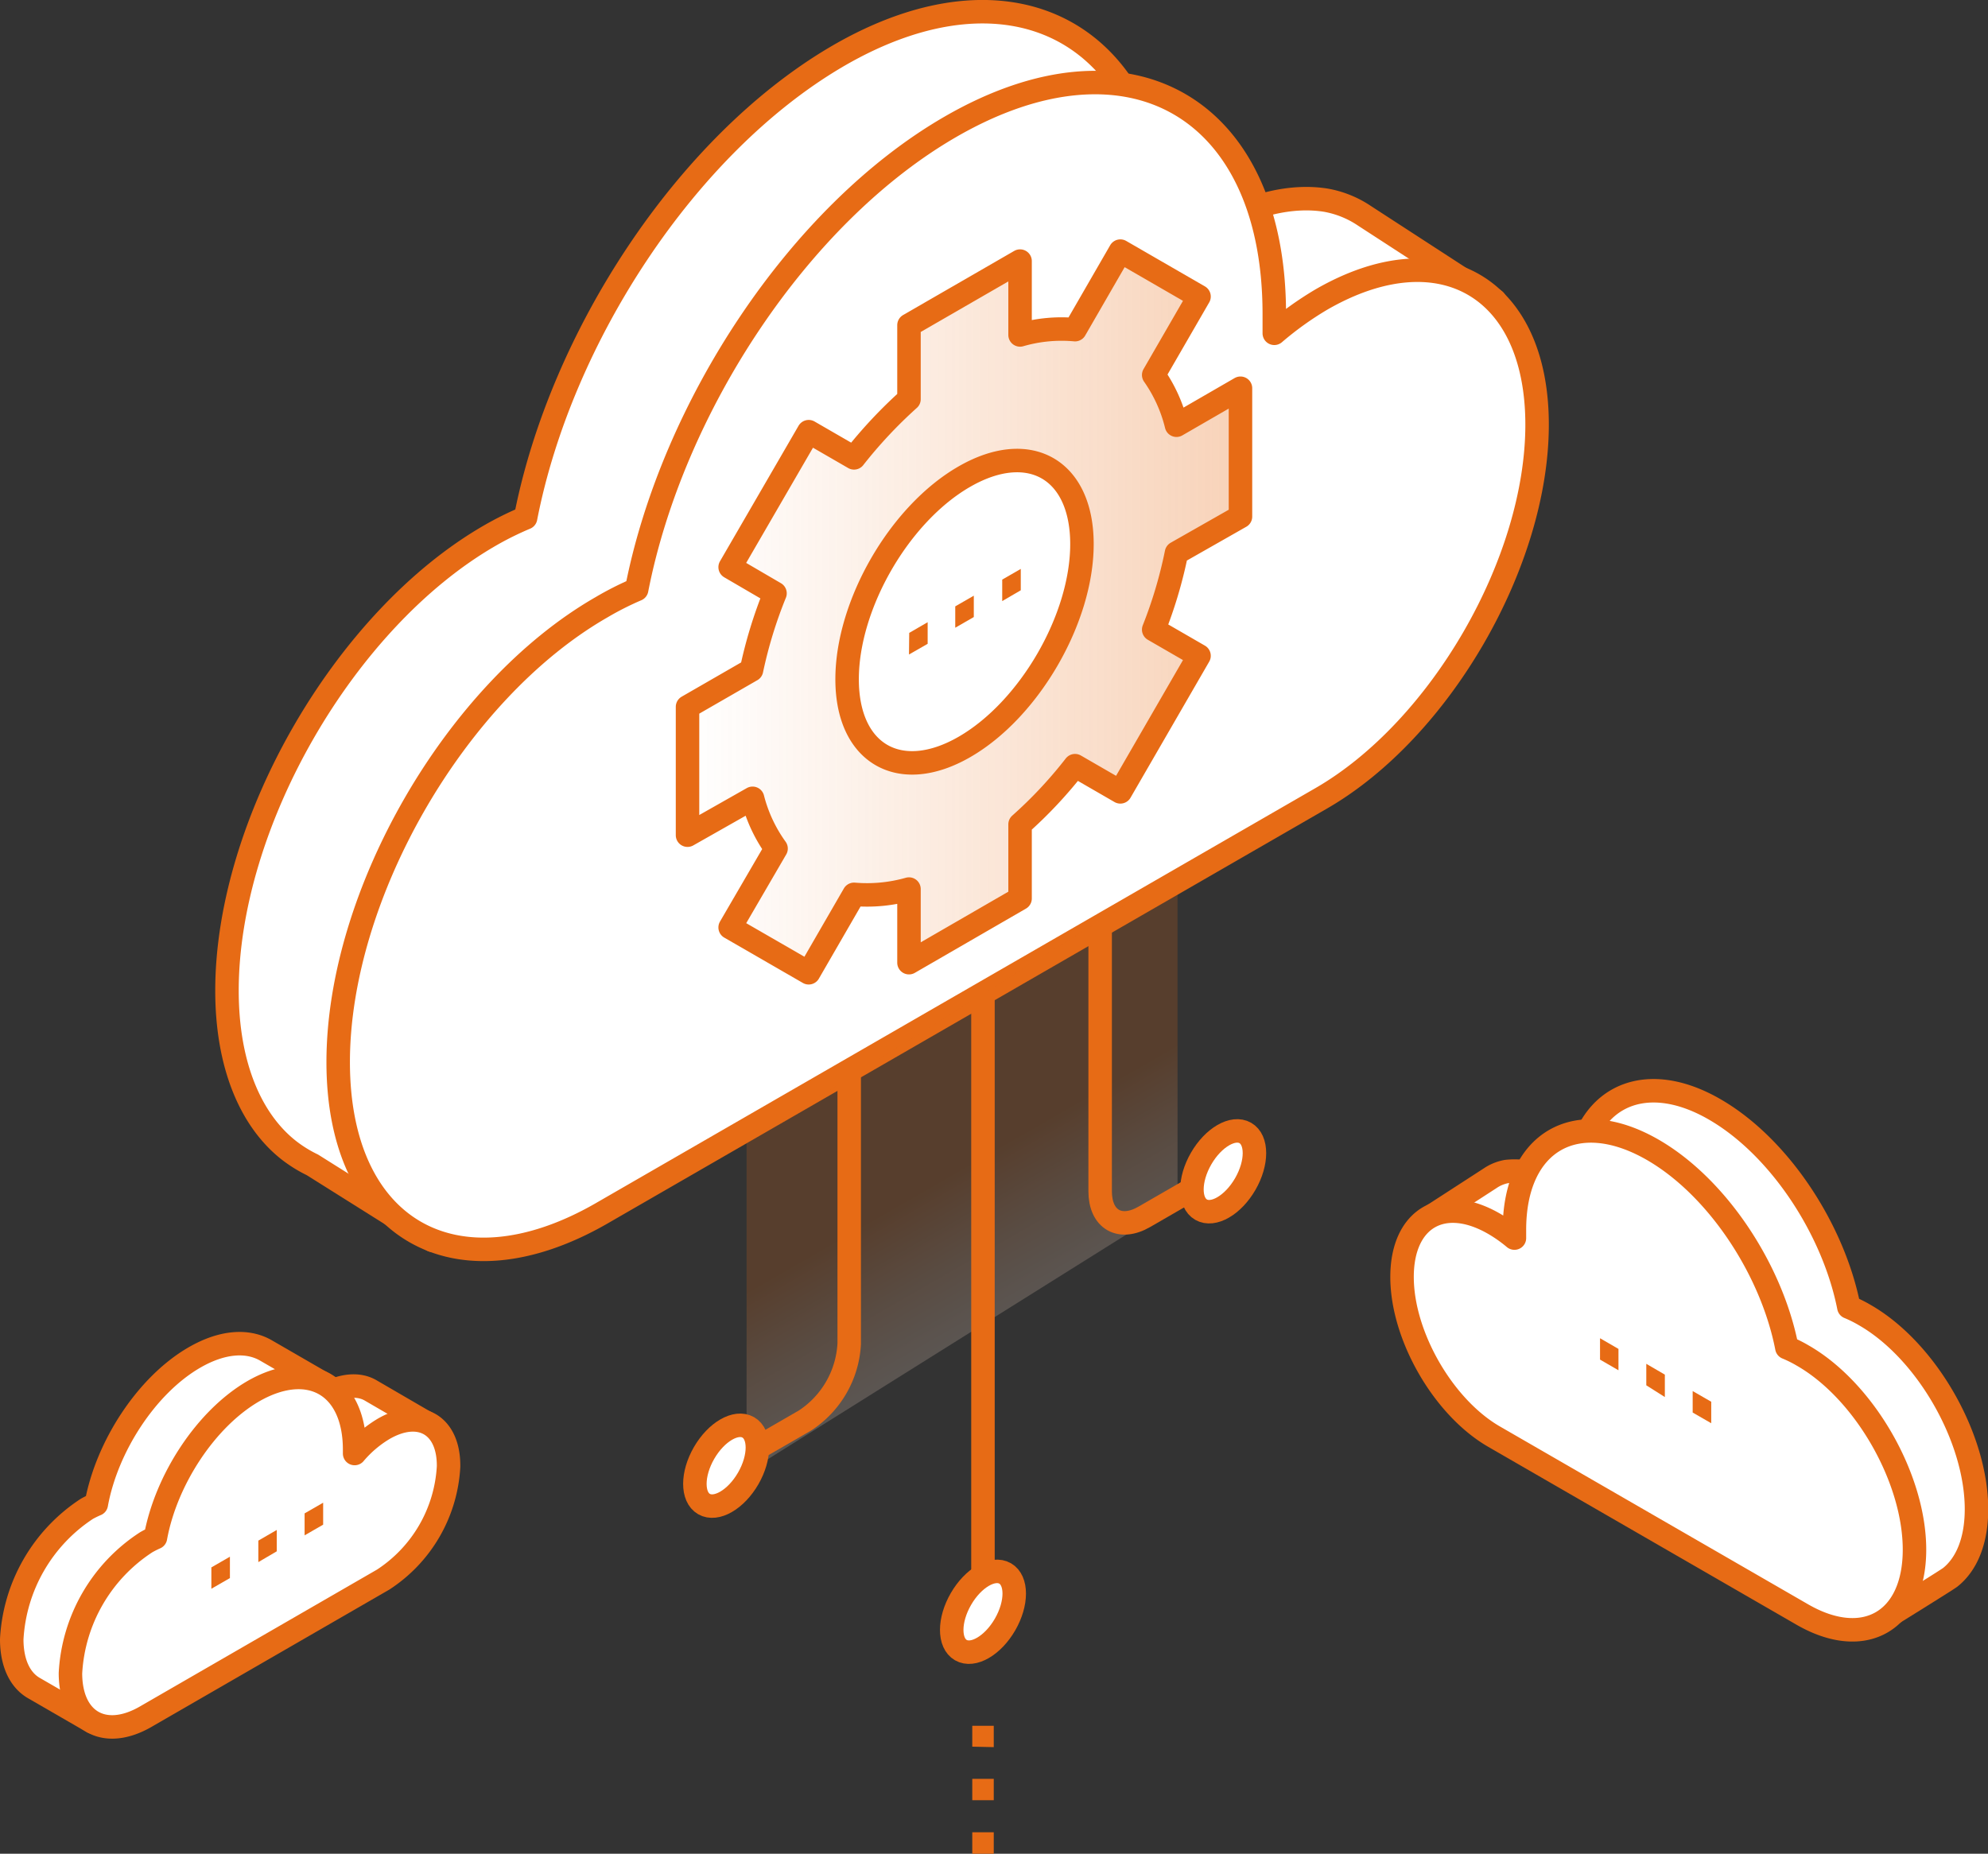 <?xml version="1.0" encoding="UTF-8"?> <svg xmlns="http://www.w3.org/2000/svg" xmlns:xlink="http://www.w3.org/1999/xlink" width="169.3" height="157.9" viewBox="0 0 169.3 157.9"><rect x="0" y="0" width="169.3" height="157.9" fill="#333333" stroke="none"/><defs><style> .cls-1 { fill: #fff; } .cls-1, .cls-2, .cls-4 { stroke: #e76b15; stroke-linejoin: round; stroke-width: 2px; } .cls-2 { fill: url(#linear-gradient); } .cls-3 { opacity: 0.2; fill: url(#linear-gradient-2); } .cls-4 { fill: none; } .cls-5 { fill: #e76b15; } </style><linearGradient id="linear-gradient" x1="58.64" y1="52.11" x2="105.64" y2="52.11" gradientUnits="userSpaceOnUse"><stop offset="0" stop-color="#e76b15" stop-opacity="0"></stop><stop offset="1" stop-color="#e76b15" stop-opacity="0.3"></stop></linearGradient><linearGradient id="linear-gradient-2" x1="-1839.84" y1="2216.74" x2="-1839.84" y2="2242.65" gradientTransform="matrix(-0.87, 0.5, 0, -1.15, -1511.42, 3594.34)" gradientUnits="userSpaceOnUse"><stop offset="0.27" stop-color="#fff"></stop><stop offset="0.33" stop-color="#fef9f6"></stop><stop offset="0.44" stop-color="#fceade"></stop><stop offset="0.58" stop-color="#f8d1b6"></stop><stop offset="0.74" stop-color="#f2ae7f"></stop><stop offset="0.91" stop-color="#eb823a"></stop><stop offset="1" stop-color="#e76b15"></stop></linearGradient></defs><g id="Layer_2" data-name="Layer 2"><g id="Layer_1-2" data-name="Layer 1"><g><path class="cls-1" d="M31.59,118.45h0c-1-.6-2.41-.52-4,.37a9.74,9.74,0,0,0-2.47,2.11c0-.11,0-.23,0-.34a10.79,10.79,0,0,0-.15-1.76l2.66-.92-5-2.89h0c-1.56-.89-3.7-.76-6.07.61-4.07,2.35-7.47,7.59-8.36,12.5a8.36,8.36,0,0,0-.8.39A14.19,14.19,0,0,0,1,139.63c0,2.05.72,3.49,1.89,4.16h0l5,2.89,1.79-4.19-.44-.23,18.35-10.6a12.43,12.43,0,0,0,5.31-7.58l1.29.29,2.06-3.21Z"></path><path class="cls-1" d="M32.67,121.71a9.86,9.86,0,0,0-2.47,2.1c0-.11,0-.22,0-.33,0-5.48-3.84-7.7-8.59-5-4.08,2.35-7.48,7.59-8.37,12.49a8.39,8.39,0,0,0-.79.4A14.2,14.2,0,0,0,6,142.52c0,4.09,2.88,5.75,6.42,3.7l20.21-11.67a12.28,12.28,0,0,0,5.57-9.63C38.24,121.37,35.75,119.93,32.67,121.71Z"></path><g><g><path class="cls-1" d="M127.3,25.59l-11.09-7.2a8.54,8.54,0,0,0-3.31-1.34c-2.84-.45-6.22.28-9.85,2.37a29.24,29.24,0,0,0-4,2.87c0-.56,0-1.12,0-1.67C99.05,3,86.37-4.07,71.19,4.87,58.44,12.39,47.76,28.7,44.76,44.11a27.14,27.14,0,0,0-3.06,1.52C29.35,52.76,19.33,70.11,19.33,84.38c0,6.31,2,11,5.22,13.56h0l0,0a11.16,11.16,0,0,0,2.05,1.28l10.23,6.43,18.09-16,48.11-27.78c9.93-5.73,18-19.49,18.35-31.06Z"></path><path class="cls-1" d="M112.52,25.52a28.27,28.27,0,0,0-4,2.87c0-.56,0-1.12,0-1.67C108.51,9.14,96.17,2,80.94,10.8,68.06,18.24,57.25,34.68,54.22,50.21a26.22,26.22,0,0,0-3,1.52C38.81,58.86,28.8,76.21,28.8,90.47s10,20,22.37,12.92L112.52,68c10.15-5.86,18.38-20.11,18.38-31.83S122.67,19.66,112.52,25.52Z"></path></g><g><path class="cls-1" d="M122.15,103.44l4.74-3.07a3.64,3.64,0,0,1,1.41-.58,6.5,6.5,0,0,1,4.21,1,12.35,12.35,0,0,1,1.73,1.22c0-.24,0-.47,0-.71,0-7.53,5.43-10.56,11.91-6.73,5.45,3.21,10,10.18,11.3,16.77a10.61,10.61,0,0,1,1.31.65c5.28,3,9.56,10.47,9.56,16.56,0,2.7-.84,4.69-2.23,5.8h0c-.27.22-5.89,3.7-5.89,3.7l-7.09-7.25L132.51,119c-4.24-2.45-7.69-8.33-7.84-13.27Z"></path><path class="cls-1" d="M127.24,104.24a12.35,12.35,0,0,1,1.73,1.22c0-.24,0-.48,0-.71,0-7.52,5.27-10.56,11.78-6.81,5.51,3.18,10.13,10.21,11.42,16.85a10.61,10.61,0,0,1,1.31.65c5.28,3,9.56,10.46,9.56,16.56s-4.28,8.57-9.56,5.52l-26.23-15.14c-4.34-2.5-7.85-8.6-7.85-13.61S122.9,101.73,127.24,104.24Z"></path></g><path class="cls-2" d="M105.64,44V33.07l-5.45,3.15a12.67,12.67,0,0,0-1.94-4.28l3.86-6.68-6.7-3.87-3.86,6.69a12.68,12.68,0,0,0-4.68.45V22.24L77.41,27.7V34a39.52,39.52,0,0,0-4.68,5l-3.86-2.23L62.18,48.31,66,50.54a38.27,38.27,0,0,0-2,6.53l-5.45,3.14V71.14L64.09,68a12.68,12.68,0,0,0,2,4.28L62.18,79l6.69,3.86,3.86-6.68a13.07,13.07,0,0,0,4.68-.45V82l9.46-5.47V70.22a37.4,37.4,0,0,0,4.68-5l3.86,2.23,6.7-11.59-3.86-2.23a38.22,38.22,0,0,0,1.94-6.53ZM82.14,63.62c-5.51,3.18-10,.6-10-5.76s4.46-14.09,10-17.27,10-.6,10,5.76S87.65,60.44,82.14,63.62Z"></path><path class="cls-3" d="M63.58,97.26l36.7-23v28.17l-36.7,23Z"></path><g><path class="cls-4" d="M72.32,91.11v23.34A8.32,8.32,0,0,1,68.55,121l-6.72,3.88"></path><ellipse class="cls-1" cx="61.83" cy="124.85" rx="3.77" ry="2.17" transform="translate(-77.2 115.97) rotate(-60)"></ellipse><path class="cls-4" d="M93.69,79.1v22.37c0,2.41,1.68,3.38,3.76,2.18l6.72-3.88"></path><ellipse class="cls-1" cx="104.17" cy="99.77" rx="3.77" ry="2.17" transform="translate(-34.32 140.1) rotate(-60)"></ellipse><ellipse class="cls-1" cx="83.71" cy="137.29" rx="3.77" ry="2.17" transform="translate(-77.04 141.14) rotate(-60)"></ellipse><line class="cls-1" x1="83.71" y1="84.85" x2="83.71" y2="134.21"></line></g><path class="cls-5" d="M82.8,157.9v-1.83h1.83v1.83Zm0-4.56v-1.82h1.83v1.82Zm0-4.56V147h1.83v1.82Z"></path><path class="cls-5" d="M145.73,121.23l-1.58-.91v-1.83l1.58.91ZM141.78,119,140.2,118v-1.83l1.58.92Zm-3.95-2.28-1.57-.91v-1.82l1.57.91Z"></path><path class="cls-5" d="M18,135.33l1.58-.91V132.6l-1.58.91ZM22,133.06l1.57-.92v-1.82l-1.57.91Zm3.94-2.28,1.58-.91V128l-1.58.91Z"></path><path class="cls-5" d="M77.41,55.75,79,54.84V53l-1.57.91Zm3.94-2.28,1.58-.91V50.74l-1.58.91Zm4-2.27,1.58-.92V48.46l-1.58.91Z"></path></g></g></g></g></svg> 